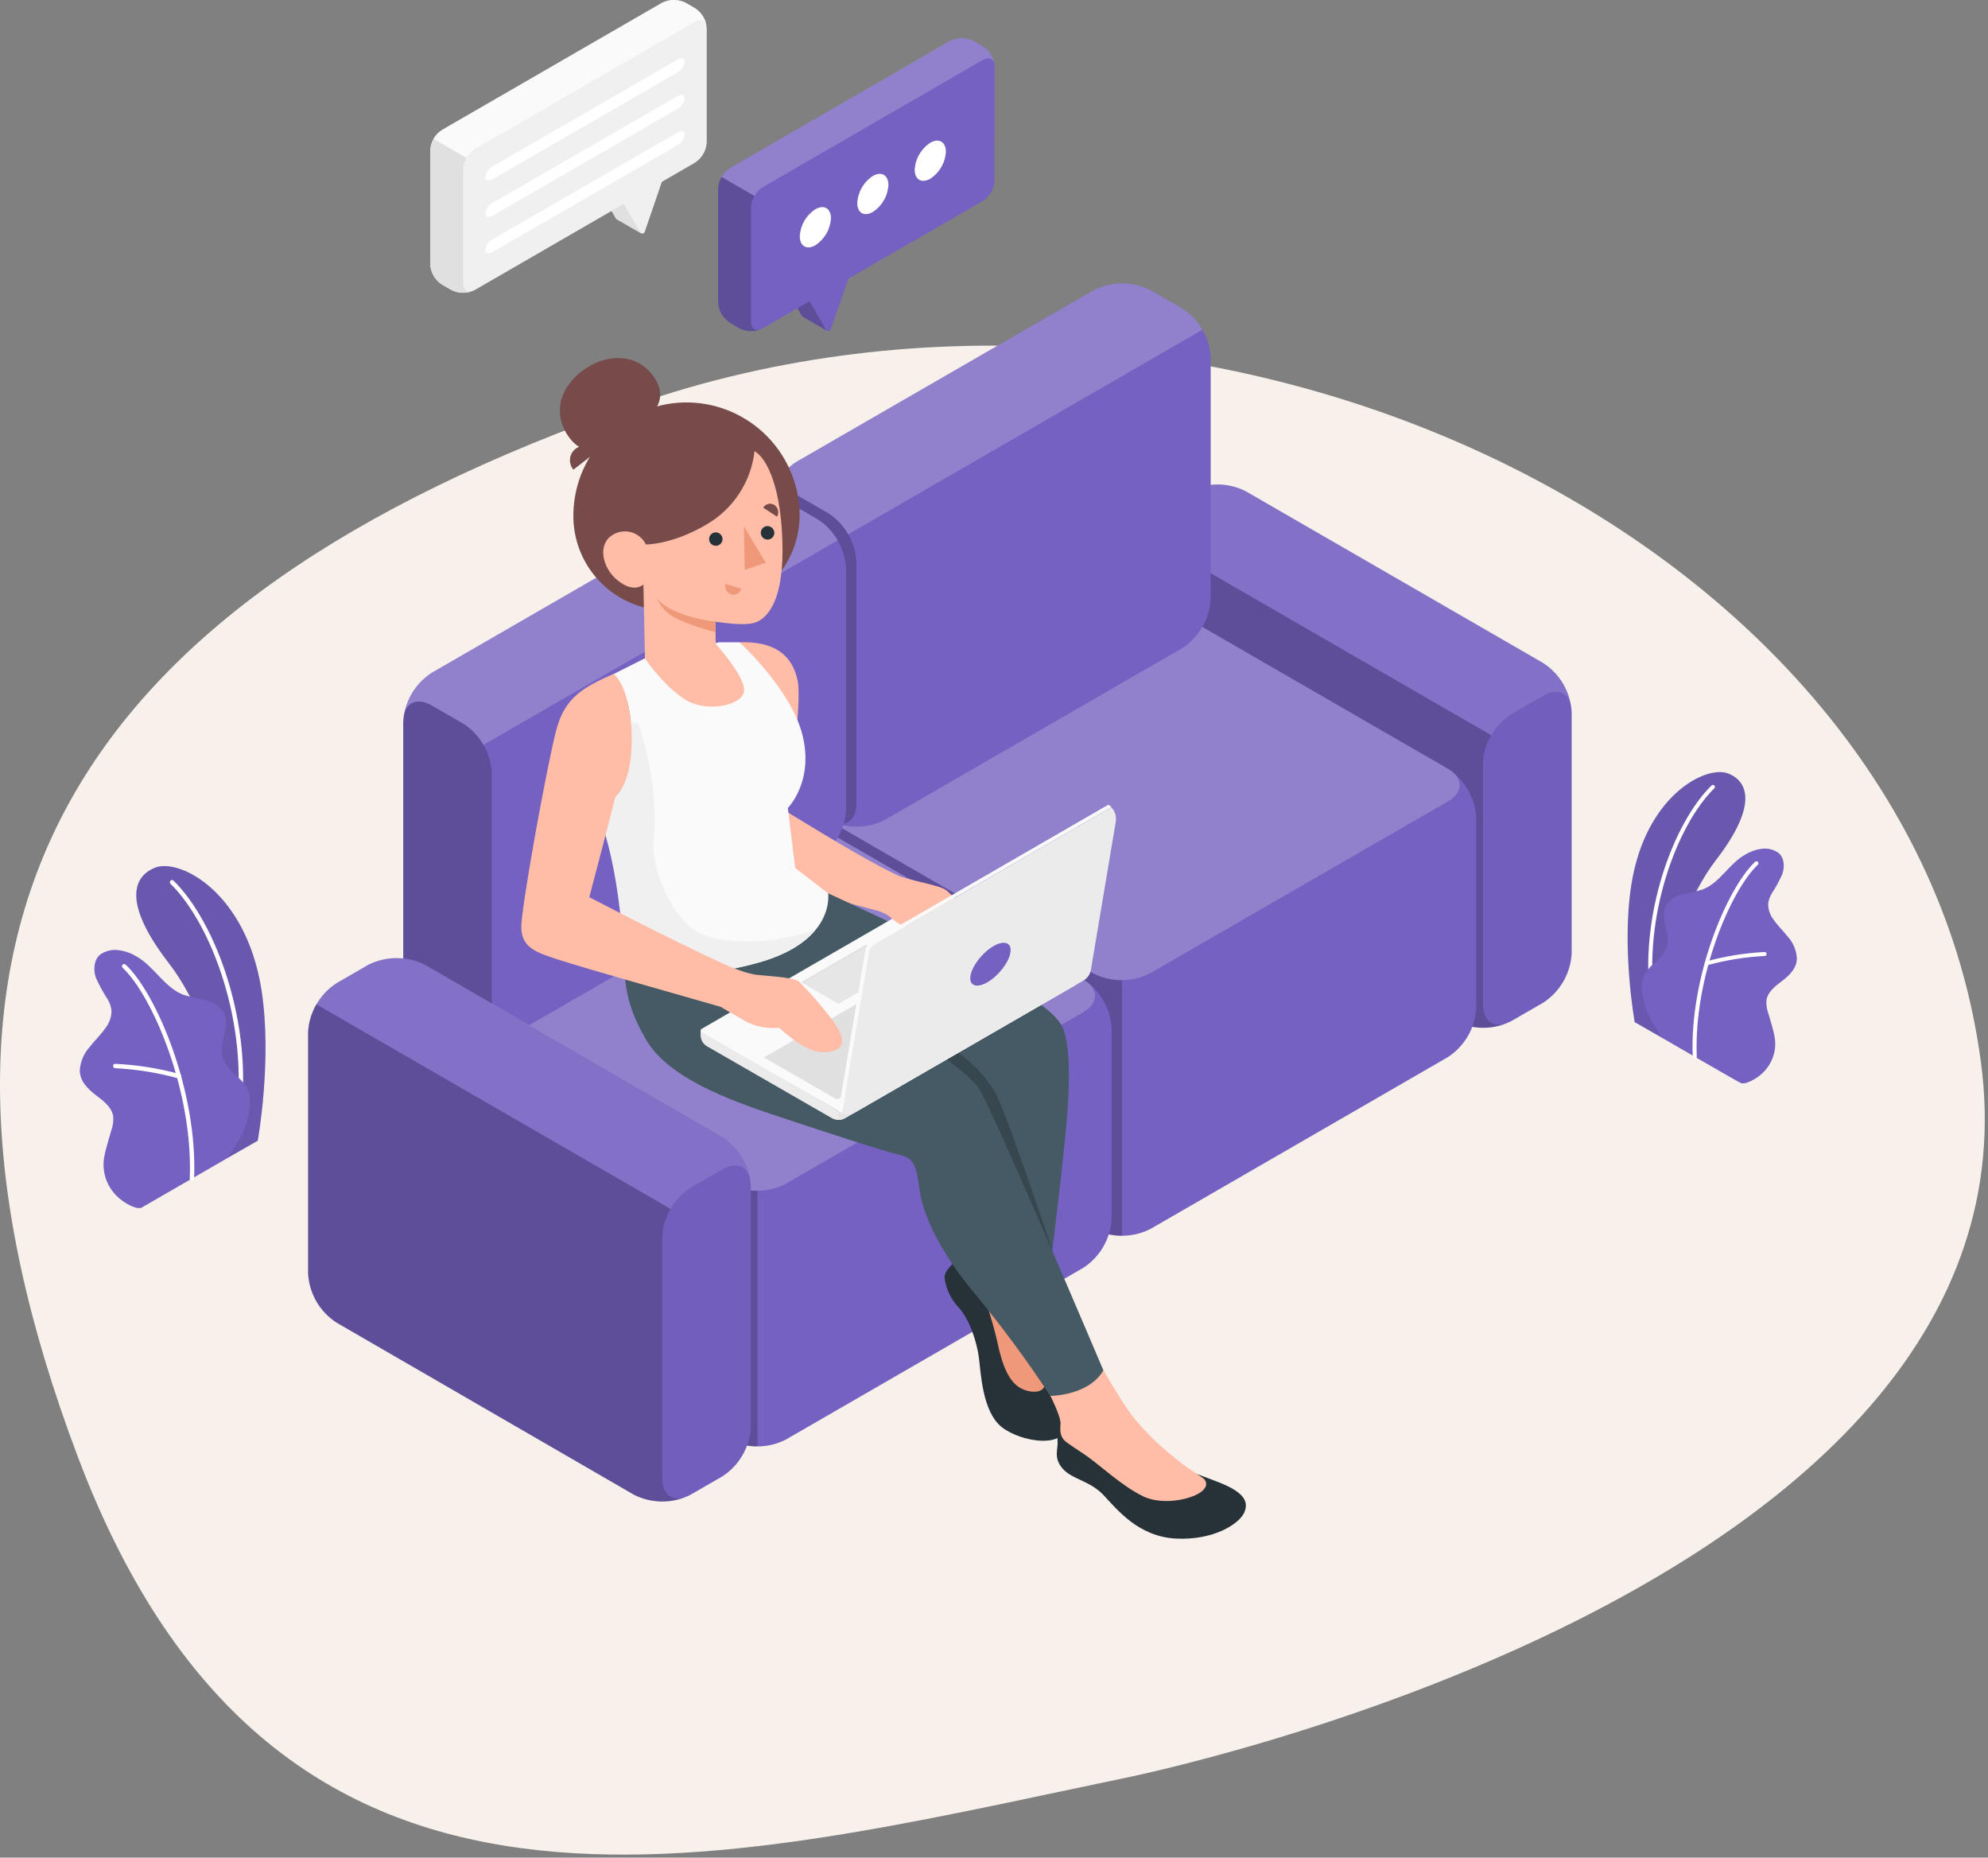 <?xml version="1.0" encoding="UTF-8" standalone="no"?>
<!DOCTYPE svg PUBLIC "-//W3C//DTD SVG 1.1//EN" "http://www.w3.org/Graphics/SVG/1.1/DTD/svg11.dtd">
<svg width="100%" height="100%" viewBox="0 0 456 426" version="1.1" xmlns="http://www.w3.org/2000/svg" xmlns:xlink="http://www.w3.org/1999/xlink" xml:space="preserve" xmlns:serif="http://www.serif.com/" style="fill-rule:evenodd;clip-rule:evenodd;stroke-linejoin:round;stroke-miterlimit:2;">
    <rect x="0" y="0" width="456" height="426" fill="#808080" stroke="none"/>
    <g transform="matrix(1,0,0,1,-68.693,-27.001)">
        <path d="M326.228,434.834C326.228,434.834 539.186,392.582 523.086,270.688C506.987,148.793 345.554,74.111 214.232,119.842C82.91,165.573 40.754,239.869 86.564,361.132C132.373,482.394 231.809,454.477 326.228,434.834Z" style="fill:rgb(247,240,235);fill-rule:nonzero;"/>
        <path d="M120.815,292.595L127.815,288.595C127.815,288.595 131.185,269.985 128.665,253.985C125.115,231.495 109.795,223.735 104.235,225.985C98.675,228.235 97.365,234.885 107.415,247.875C113.375,255.515 121.005,271.725 120.815,292.595Z" style="fill:rgb(117,97,193);fill-rule:nonzero;"/>
        <path d="M120.815,292.595L127.815,288.595C127.815,288.595 131.185,269.985 128.665,253.985C125.115,231.495 109.795,223.735 104.235,225.985C98.675,228.235 97.365,234.885 107.415,247.875C113.375,255.515 121.005,271.725 120.815,292.595Z" style="fill-opacity:0.1;fill-rule:nonzero;"/>
        <path d="M123.365,283.665L123.295,283.665C123.229,283.657 123.165,283.635 123.108,283.602C123.05,283.568 123,283.524 122.96,283.471C122.92,283.418 122.891,283.357 122.874,283.293C122.858,283.228 122.855,283.161 122.865,283.095C125.775,262.035 117.305,238.965 107.795,229.675C107.748,229.629 107.711,229.574 107.685,229.513C107.66,229.452 107.647,229.386 107.647,229.32C107.647,229.254 107.66,229.189 107.685,229.128C107.711,229.067 107.748,229.012 107.795,228.965C107.841,228.918 107.896,228.881 107.957,228.856C108.018,228.83 108.084,228.817 108.15,228.817C108.216,228.817 108.281,228.83 108.342,228.856C108.403,228.881 108.458,228.918 108.505,228.965C118.195,238.425 126.825,261.875 123.875,283.245C123.853,283.364 123.79,283.472 123.697,283.549C123.603,283.626 123.486,283.667 123.365,283.665Z" style="fill:white;fill-rule:nonzero;"/>
        <path d="M101.275,303.885C100.165,304.525 97.875,303.125 96.995,302.535C95.488,301.513 94.272,300.117 93.465,298.485C92.55,296.627 92.239,294.529 92.575,292.485C92.757,291.413 93.011,290.354 93.335,289.315C93.625,288.315 93.925,287.255 94.215,286.225C94.58,285.231 94.736,284.172 94.675,283.115C94.405,281.005 92.525,279.525 90.825,278.255C88.945,276.845 86.985,274.985 86.995,272.445C87.132,270.473 87.92,268.602 89.235,267.125C90.445,265.585 91.885,264.235 92.985,262.605C93.849,261.477 94.301,260.086 94.265,258.665C94.15,257.792 93.857,256.951 93.405,256.195C92.373,254.624 91.47,252.972 90.705,251.255C90.085,249.475 90.175,247.255 91.565,245.995C92.185,245.533 92.89,245.199 93.64,245.012C94.391,244.825 95.17,244.789 95.935,244.905C97.374,245.087 98.759,245.575 99.995,246.335C103.995,248.575 106.325,253.335 110.605,255.075C112.302,255.61 114.032,256.034 115.785,256.345C116.663,256.51 117.498,256.858 118.233,257.366C118.969,257.875 119.589,258.532 120.055,259.295C121.625,262.435 118.715,266.295 119.815,269.635C120.815,272.575 123.655,273.705 125.265,276.365C125.917,277.537 126.179,278.885 126.015,280.215C125.876,282.47 125.323,284.68 124.385,286.735C123.345,288.78 122.152,290.742 120.815,292.605C120.745,292.665 101.445,303.785 101.275,303.885Z" style="fill:rgb(117,97,193);fill-rule:nonzero;"/>
        <path d="M112.705,297.795C112.638,297.794 112.573,297.78 112.512,297.753C112.451,297.726 112.396,297.687 112.35,297.638C112.305,297.59 112.269,297.533 112.246,297.471C112.223,297.408 112.212,297.342 112.215,297.275C113.045,277.345 103.655,255.335 96.825,248.945C96.777,248.9 96.738,248.846 96.711,248.786C96.684,248.725 96.67,248.66 96.668,248.594C96.666,248.529 96.677,248.463 96.701,248.401C96.724,248.34 96.759,248.283 96.805,248.235C96.85,248.187 96.904,248.149 96.965,248.122C97.025,248.095 97.09,248.08 97.156,248.078C97.222,248.076 97.287,248.088 97.349,248.111C97.41,248.135 97.467,248.17 97.515,248.215C104.515,254.735 114.055,277.105 113.215,297.315C113.21,297.446 113.153,297.57 113.058,297.66C112.962,297.749 112.836,297.798 112.705,297.795Z" style="fill:white;fill-rule:nonzero;"/>
        <path d="M109.715,274.295C109.668,274.304 109.621,274.304 109.575,274.295C104.851,272.993 99.999,272.212 95.105,271.965C94.973,271.957 94.849,271.899 94.76,271.802C94.67,271.705 94.622,271.577 94.625,271.445C94.624,271.378 94.638,271.313 94.665,271.252C94.691,271.191 94.73,271.136 94.779,271.091C94.828,271.046 94.886,271.011 94.949,270.989C95.012,270.968 95.078,270.96 95.145,270.965C100.122,271.2 105.058,271.981 109.865,273.295C109.997,273.315 110.117,273.387 110.196,273.495C110.276,273.602 110.31,273.737 110.29,273.87C110.27,274.003 110.198,274.122 110.09,274.202C109.982,274.281 109.847,274.315 109.715,274.295Z" style="fill:white;fill-rule:nonzero;"/>
        <path d="M450.065,265.065L443.655,261.405C443.655,261.405 440.585,244.465 442.885,229.895C446.115,209.425 460.055,202.365 465.125,204.395C470.195,206.425 471.375,212.495 462.225,224.325C456.835,231.295 449.895,246.065 450.065,265.065Z" style="fill:rgb(117,97,193);fill-rule:nonzero;"/>
        <path d="M450.065,265.065L443.655,261.405C443.655,261.405 440.585,244.465 442.885,229.895C446.115,209.425 460.055,202.365 465.125,204.395C470.195,206.425 471.375,212.495 462.225,224.325C456.835,231.295 449.895,246.065 450.065,265.065Z" style="fill-opacity:0.1;fill-rule:nonzero;"/>
        <path d="M447.745,256.935L447.805,256.935C447.864,256.928 447.921,256.909 447.973,256.879C448.025,256.849 448.07,256.809 448.107,256.762C448.143,256.714 448.169,256.66 448.185,256.602C448.2,256.545 448.203,256.484 448.195,256.425C445.575,237.295 453.255,216.295 461.915,207.775C461.957,207.734 461.991,207.684 462.015,207.63C462.039,207.575 462.051,207.517 462.052,207.457C462.053,207.398 462.042,207.339 462.02,207.284C461.999,207.228 461.966,207.178 461.925,207.135C461.883,207.092 461.834,207.058 461.779,207.035C461.725,207.011 461.666,206.999 461.607,206.998C461.547,206.997 461.488,207.007 461.433,207.029C461.378,207.051 461.327,207.084 461.285,207.125C452.465,215.745 444.605,237.125 447.285,256.535C447.299,256.646 447.354,256.749 447.439,256.822C447.524,256.896 447.632,256.936 447.745,256.935Z" style="fill:white;fill-rule:nonzero;"/>
        <path d="M467.855,275.295C468.855,275.885 470.955,274.605 471.755,274.075C473.123,273.14 474.228,271.869 474.965,270.385C475.789,268.699 476.072,266.799 475.775,264.945C475.61,263.967 475.379,263.002 475.085,262.055L474.275,259.295C473.947,258.39 473.807,257.427 473.865,256.465C474.105,254.535 475.815,253.195 477.365,252.035C479.075,250.755 480.865,249.035 480.855,246.745C480.739,244.956 480.036,243.254 478.855,241.905C477.745,240.505 476.435,239.265 475.435,237.795C474.648,236.763 474.239,235.492 474.275,234.195C474.38,233.403 474.645,232.641 475.055,231.955C475.997,230.525 476.819,229.02 477.515,227.455C478.075,225.835 477.995,223.825 476.735,222.665C476.168,222.241 475.522,221.934 474.835,221.762C474.149,221.59 473.434,221.557 472.735,221.665C471.421,221.827 470.158,222.274 469.035,222.975C465.365,224.975 463.275,229.355 459.375,230.925C457.83,231.408 456.257,231.795 454.665,232.085C453.866,232.232 453.107,232.544 452.437,233.002C451.767,233.46 451.201,234.054 450.775,234.745C449.345,237.595 451.995,241.115 450.995,244.145C450.105,246.835 447.495,247.855 445.995,250.275C445.397,251.342 445.158,252.572 445.315,253.785C445.438,255.836 445.94,257.847 446.795,259.715C447.742,261.578 448.828,263.366 450.045,265.065C450.125,265.125 467.695,275.295 467.855,275.295Z" style="fill:rgb(117,97,193);fill-rule:nonzero;"/>
        <path d="M457.445,269.795C457.506,269.794 457.566,269.78 457.622,269.755C457.678,269.73 457.729,269.695 457.771,269.65C457.813,269.605 457.845,269.552 457.866,269.495C457.888,269.437 457.897,269.376 457.895,269.315C457.135,251.175 465.685,231.145 471.895,225.315C471.941,225.274 471.978,225.225 472.004,225.169C472.03,225.114 472.045,225.053 472.048,224.992C472.051,224.931 472.041,224.869 472.02,224.812C471.999,224.754 471.966,224.701 471.924,224.657C471.882,224.612 471.831,224.576 471.775,224.551C471.719,224.526 471.658,224.513 471.597,224.512C471.535,224.511 471.474,224.522 471.417,224.545C471.36,224.568 471.308,224.602 471.265,224.645C464.925,230.585 456.205,250.945 456.965,269.345C456.97,269.468 457.023,269.584 457.113,269.668C457.203,269.752 457.322,269.798 457.445,269.795Z" style="fill:white;fill-rule:nonzero;"/>
        <path d="M460.165,248.355C460.211,248.365 460.259,248.365 460.305,248.355C464.601,247.171 469.014,246.46 473.465,246.235C473.585,246.23 473.698,246.178 473.781,246.09C473.863,246.002 473.907,245.885 473.905,245.765C473.905,245.704 473.892,245.643 473.868,245.587C473.843,245.531 473.807,245.48 473.762,245.439C473.717,245.397 473.663,245.366 473.605,245.346C473.547,245.327 473.486,245.319 473.425,245.325C468.896,245.552 464.405,246.277 460.035,247.485C459.918,247.52 459.82,247.599 459.762,247.706C459.704,247.813 459.691,247.938 459.725,248.055C459.757,248.145 459.816,248.223 459.896,248.277C459.975,248.331 460.069,248.358 460.165,248.355Z" style="fill:white;fill-rule:nonzero;"/>
        <path d="M354.445,139.655L422.695,179.065C424.587,180.297 426.162,181.957 427.292,183.912C428.421,185.867 429.073,188.061 429.195,190.315L429.195,245.665C429.072,247.918 428.421,250.111 427.293,252.065C426.166,254.02 424.594,255.681 422.705,256.915L415.385,261.145C413.37,262.168 411.143,262.701 408.885,262.701C406.626,262.701 404.399,262.168 402.385,261.145L334.125,221.735C332.235,220.502 330.663,218.841 329.535,216.886C328.407,214.931 327.756,212.739 327.635,210.485L327.635,155.135C327.756,152.882 328.407,150.689 329.535,148.735C330.663,146.78 332.235,145.119 334.125,143.885L341.445,139.655C343.459,138.633 345.686,138.1 347.945,138.1C350.203,138.1 352.43,138.633 354.445,139.655Z" style="fill:rgb(117,97,193);fill-rule:nonzero;"/>
        <path d="M422.695,186.565L415.385,190.785C413.493,192.018 411.919,193.678 410.789,195.633C409.66,197.588 409.007,199.781 408.885,202.035L408.885,257.395C408.885,261.535 411.795,263.215 415.385,261.145L422.705,256.915C424.594,255.681 426.166,254.02 427.293,252.065C428.421,250.111 429.072,247.918 429.195,245.665L429.195,190.295C429.195,186.165 426.285,184.485 422.695,186.565Z" style="fill-opacity:0.03;fill-rule:nonzero;"/>
        <path d="M414.354,261.655C412.432,262.421 410.369,262.773 408.301,262.687C406.233,262.6 404.207,262.079 402.354,261.155L334.104,221.725C332.212,220.494 330.637,218.833 329.507,216.878C328.378,214.924 327.726,212.73 327.604,210.475L327.604,155.125C327.679,152.864 328.333,150.66 329.504,148.725L410.754,195.625C409.589,197.563 408.935,199.765 408.854,202.025L408.854,257.405C408.884,261.125 411.254,262.855 414.354,261.655Z" style="fill-opacity:0.2;fill-rule:nonzero;"/>
        <path d="M429.184,190.295C429.184,186.165 426.284,184.465 422.704,186.545L415.384,190.765C413.467,191.969 411.885,193.637 410.784,195.615L329.574,148.725C330.672,146.745 332.255,145.077 334.174,143.875L341.494,139.655C343.508,138.63 345.735,138.095 347.994,138.095C350.254,138.095 352.481,138.63 354.494,139.655L422.744,179.055C424.622,180.295 426.183,181.957 427.302,183.909C428.42,185.861 429.065,188.049 429.184,190.295Z" style="fill:white;fill-opacity:0.1;fill-rule:nonzero;"/>
        <path d="M342.715,169.755L400.805,203.295C402.696,204.528 404.27,206.189 405.4,208.143C406.529,210.098 407.182,212.291 407.305,214.545L407.305,258.175C407.182,260.43 406.529,262.623 405.4,264.578C404.27,266.532 402.696,268.193 400.805,269.425L332.574,308.835C330.56,309.858 328.333,310.391 326.074,310.391C323.816,310.391 321.589,309.858 319.574,308.835L261.474,275.295C259.582,274.064 258.007,272.404 256.877,270.449C255.748,268.494 255.096,266.3 254.974,264.045L254.974,220.405C255.098,218.151 255.751,215.958 256.88,214.004C258.01,212.049 259.584,210.388 261.474,209.155L329.724,169.755C331.737,168.735 333.963,168.203 336.219,168.203C338.476,168.203 340.702,168.735 342.715,169.755Z" style="fill:rgb(117,97,193);fill-rule:nonzero;"/>
        <path d="M400.804,210.796L332.454,250.216C330.44,251.238 328.213,251.771 325.954,251.771C323.696,251.771 321.469,251.238 319.454,250.216L261.354,216.676C257.774,214.606 257.774,211.246 261.354,209.176L329.714,169.756C331.729,168.733 333.956,168.2 336.214,168.2C338.473,168.2 340.7,168.733 342.714,169.756L400.804,203.296C404.394,205.366 404.394,208.726 400.804,210.796Z" style="fill:white;fill-opacity:0.2;fill-rule:nonzero;"/>
        <path d="M326.055,251.765L326.055,310.395C323.794,310.441 321.56,309.896 319.574,308.815L261.474,275.295C259.581,274.065 258.006,272.404 256.876,270.449C255.747,268.494 255.095,266.3 254.974,264.045L254.974,220.415C255.182,216.621 256.869,213.059 259.674,210.495C257.904,212.495 258.474,214.995 261.374,216.665L319.454,250.215C321.482,251.298 323.757,251.832 326.055,251.765Z" style="fill-opacity:0.2;fill-rule:nonzero;"/>
        <path d="M251.314,132.935L319.574,93.535C321.589,92.513 323.816,91.98 326.074,91.98C328.333,91.98 330.56,92.513 332.574,93.535L339.894,97.765C341.787,98.996 343.362,100.657 344.492,102.612C345.621,104.567 346.273,106.761 346.394,109.015L346.394,164.365C346.273,166.62 345.621,168.814 344.492,170.769C343.362,172.724 341.787,174.384 339.894,175.615L271.644,215.025C269.63,216.048 267.403,216.581 265.144,216.581C262.886,216.581 260.659,216.048 258.644,215.025L251.324,210.795C249.435,209.561 247.864,207.9 246.736,205.945C245.608,203.991 244.957,201.798 244.834,199.545L244.834,144.185C244.955,141.933 245.605,139.741 246.731,137.786C247.856,135.832 249.427,134.17 251.314,132.935Z" style="fill:rgb(117,97,193);fill-rule:nonzero;"/>
        <path d="M344.484,102.625L263.234,149.545C262.149,147.551 260.564,145.873 258.634,144.675L251.304,140.445C247.734,138.375 244.834,140.045 244.834,144.195C244.956,141.944 245.604,139.753 246.728,137.799C247.852,135.844 249.42,134.182 251.304,132.945L319.574,93.545C321.589,92.524 323.816,91.992 326.074,91.992C328.333,91.992 330.56,92.524 332.574,93.545L339.904,97.775C341.825,98.968 343.403,100.639 344.484,102.625Z" style="fill:white;fill-opacity:0.2;fill-rule:nonzero;"/>
        <path d="M251.314,140.435L258.634,144.665C260.526,145.897 262.1,147.558 263.23,149.513C264.359,151.468 265.012,153.661 265.134,155.915L265.134,211.295C265.134,215.435 262.224,217.115 258.634,215.045L251.314,210.815C249.425,209.581 247.853,207.92 246.726,205.965C245.598,204.011 244.947,201.818 244.824,199.565L244.824,144.185C244.824,140.045 247.724,138.365 251.314,140.435Z" style="fill-opacity:0.2;fill-rule:nonzero;"/>
        <path d="M259.084,218.065L317.174,251.615C319.067,252.846 320.642,254.507 321.772,256.462C322.901,258.417 323.553,260.611 323.674,262.865L323.674,306.495C323.552,308.749 322.899,310.943 321.77,312.897C320.64,314.852 319.066,316.513 317.174,317.745L248.924,357.145C246.91,358.168 244.683,358.7 242.424,358.7C240.166,358.7 237.939,358.168 235.924,357.145L177.834,323.605C175.943,322.373 174.369,320.712 173.239,318.757C172.11,316.803 171.457,314.609 171.334,312.355L171.334,268.725C171.457,266.471 172.11,264.278 173.239,262.323C174.369,260.368 175.943,258.707 177.834,257.475L246.084,218.065C248.099,217.043 250.326,216.51 252.584,216.51C254.843,216.51 257.07,217.043 259.084,218.065Z" style="fill:rgb(117,97,193);fill-rule:nonzero;"/>
        <path d="M317.175,259.115L248.825,298.535C246.81,299.558 244.583,300.09 242.325,300.09C240.066,300.09 237.839,299.558 235.825,298.535L177.725,264.985C174.145,262.915 174.145,259.565 177.725,257.485L246.085,218.065C248.099,217.043 250.326,216.51 252.585,216.51C254.843,216.51 257.07,217.043 259.085,218.065L317.175,251.615C320.765,253.685 320.765,257.035 317.175,259.115Z" style="fill:white;fill-opacity:0.2;fill-rule:nonzero;"/>
        <path d="M242.424,300.085L242.424,358.705C240.165,358.754 237.931,358.213 235.944,357.135L177.844,323.605C175.95,322.376 174.374,320.716 173.244,318.76C172.114,316.805 171.463,314.61 171.344,312.355L171.344,268.735C171.55,264.937 173.238,261.372 176.044,258.805C174.274,260.805 174.844,263.305 177.744,264.985L235.824,298.535C237.854,299.613 240.128,300.147 242.424,300.085Z" style="fill-opacity:0.2;fill-rule:nonzero;"/>
        <path d="M167.685,181.295L235.935,141.885C237.949,140.863 240.176,140.33 242.435,140.33C244.693,140.33 246.92,140.863 248.935,141.885L256.255,146.115C258.146,147.348 259.72,149.009 260.85,150.963C261.979,152.918 262.632,155.111 262.755,157.365L262.755,212.725C262.632,214.98 261.979,217.173 260.85,219.128C259.72,221.082 258.146,222.743 256.255,223.975L187.995,263.295C185.98,264.318 183.753,264.851 181.495,264.851C179.236,264.851 177.009,264.318 174.995,263.295L167.675,259.075C165.787,257.84 164.216,256.178 163.088,254.224C161.961,252.27 161.309,250.078 161.185,247.825L161.185,192.505C161.313,190.258 161.968,188.072 163.097,186.125C164.226,184.178 165.798,182.523 167.685,181.295Z" style="fill:rgb(117,97,193);fill-rule:nonzero;"/>
        <path d="M167.685,188.755L175.005,192.975C176.895,194.208 178.469,195.869 179.599,197.824C180.728,199.778 181.381,201.971 181.505,204.225L181.505,259.585C181.505,263.725 178.595,265.405 175.005,263.335L167.685,259.115C165.797,257.88 164.226,256.218 163.098,254.264C161.971,252.31 161.319,250.118 161.195,247.865L161.195,192.505C161.195,188.365 164.095,186.685 167.685,188.755Z" style="fill-opacity:0.2;fill-rule:nonzero;"/>
        <path d="M260.835,150.925L179.575,197.825C178.471,195.849 176.889,194.182 174.975,192.975L167.655,188.745C164.075,186.675 161.155,188.375 161.155,192.495C161.283,190.243 161.938,188.051 163.067,186.097C164.196,184.144 165.767,182.482 167.655,181.245L235.905,141.845C237.919,140.824 240.146,140.292 242.405,140.292C244.663,140.292 246.89,140.824 248.905,141.845L256.225,146.075C258.146,147.277 259.732,148.945 260.835,150.925Z" style="fill:white;fill-opacity:0.2;fill-rule:nonzero;"/>
        <path d="M166.175,248.295L234.425,287.705C236.315,288.938 237.887,290.599 239.015,292.554C240.143,294.509 240.793,296.702 240.914,298.955L240.914,354.295C240.795,356.549 240.145,358.743 239.017,360.698C237.889,362.653 236.316,364.314 234.425,365.545L227.104,369.775C225.09,370.798 222.863,371.331 220.604,371.331C218.346,371.331 216.119,370.798 214.104,369.775L145.865,330.295C143.974,329.062 142.4,327.401 141.27,325.447C140.141,323.492 139.488,321.299 139.365,319.045L139.365,263.725C139.487,261.471 140.14,259.278 141.269,257.323C142.399,255.368 143.973,253.707 145.865,252.475L153.185,248.245C155.201,247.232 157.429,246.709 159.685,246.717C161.942,246.726 164.166,247.267 166.175,248.295Z" style="fill:rgb(117,97,193);fill-rule:nonzero;"/>
        <path d="M234.424,295.155L227.104,299.375C225.213,300.608 223.639,302.268 222.509,304.223C221.38,306.178 220.727,308.371 220.604,310.625L220.604,365.985C220.604,370.125 223.514,371.805 227.104,369.735L234.424,365.505C236.311,364.278 237.881,362.623 239.008,360.675C240.136,358.728 240.789,356.542 240.914,354.295L240.914,298.905C240.914,294.765 238.014,293.085 234.424,295.155Z" style="fill-opacity:0.03;fill-rule:nonzero;"/>
        <path d="M226.084,370.295C224.163,371.064 222.099,371.418 220.031,371.331C217.962,371.245 215.936,370.722 214.084,369.795L145.854,330.295C143.963,329.063 142.389,327.402 141.259,325.447C140.13,323.493 139.477,321.299 139.354,319.045L139.354,263.725C139.431,261.465 140.085,259.261 141.254,257.325L222.504,304.225C221.343,306.165 220.689,308.366 220.604,310.625L220.604,365.995C220.574,369.725 222.984,371.445 226.084,370.295Z" style="fill-opacity:0.2;fill-rule:nonzero;"/>
        <path d="M240.904,298.896C240.904,294.776 238.004,293.076 234.434,295.146L227.104,299.375C225.187,300.579 223.605,302.247 222.504,304.225L141.254,257.296C142.358,255.32 143.94,253.652 145.854,252.445L153.184,248.216C155.199,247.195 157.426,246.663 159.684,246.663C161.943,246.663 164.17,247.195 166.184,248.216L234.434,287.616C236.321,288.858 237.889,290.525 239.013,292.485C240.137,294.444 240.785,296.64 240.904,298.896Z" style="fill:white;fill-opacity:0.1;fill-rule:nonzero;"/>
        <path d="M238.304,174.295C246.094,174.035 250.304,176.985 251.624,182.935C252.944,188.885 248.804,212.935 248.804,212.935C261.014,220.415 269.344,225.325 275.124,227.995C279.674,230.085 293.124,241.225 293.274,243.935C293.424,246.645 288.014,242.045 284.644,239.805C281.274,237.565 277.234,237.805 270.524,236.005C263.814,234.205 239.944,228.115 236.604,224.925C233.264,221.735 238.304,174.295 238.304,174.295Z" style="fill:rgb(255,189,167);fill-rule:nonzero;"/>
        <path d="M287.194,316.825C286.284,317.825 285.254,318.885 285.364,320.075C285.699,322.619 286.83,324.992 288.594,326.855C291.104,329.565 292.744,334.735 293.214,338.245C293.684,341.755 293.994,350.705 298.444,354.245C302.894,357.785 313.684,359.535 313.684,353.005C313.684,346.475 300.804,321.385 300.804,321.385L287.194,316.825Z" style="fill:rgb(38,50,56);fill-rule:nonzero;"/>
        <path d="M293.174,321.025C294.978,325.574 296.432,330.255 297.524,335.025C298.624,340.265 300.174,343.945 302.844,345.365C305.514,346.785 309.504,346.515 308.004,342.955C306.504,339.395 300.804,321.345 300.804,321.345L293.174,321.025Z" style="fill:rgb(240,153,122);fill-rule:nonzero;"/>
        <path d="M258.674,231.875C258.674,231.875 279.894,241.585 290.214,247.125C300.534,252.665 310.344,258.125 312.394,262.555C314.554,267.275 314.004,278.555 312.874,289.325C311.744,300.095 309.374,319.565 309.374,319.565L279.164,274.295L248.804,254.245L258.674,231.875Z" style="fill:rgb(69,90,100);fill-rule:nonzero;"/>
        <path d="M257.714,252.535L258.714,250.285C258.714,250.285 276.254,260.415 282.344,264.185C288.434,267.955 294.934,272.575 297.924,279.505C300.914,286.435 310.154,313.895 310.154,313.895L288.854,275.745L257.714,252.535Z" style="fill:rgb(55,71,79);fill-rule:nonzero;"/>
        <path d="M311.955,353.475C311.085,354.045 311.205,356.215 311.285,357.795C311.365,359.375 310.285,361.455 312.535,363.895C314.785,366.335 318.705,366.555 321.845,369.895C324.985,373.235 329.845,379.395 338.425,379.835C347.005,380.275 352.975,376.515 354.135,373.775C355.295,371.035 353.525,368.915 347.705,366.715C341.525,364.375 339.765,363.715 339.765,363.715L311.955,353.475Z" style="fill:rgb(38,50,56);fill-rule:nonzero;"/>
        <path d="M318.204,334.885C318.204,334.885 324.014,345.395 327.284,350.125C330.554,354.855 335.184,359.125 340.204,362.935C341.294,363.775 343.694,365.245 344.584,365.935C344.789,366.062 344.962,366.232 345.093,366.433C345.224,366.635 345.308,366.862 345.341,367.1C345.373,367.338 345.353,367.58 345.281,367.809C345.209,368.038 345.087,368.249 344.924,368.425C343.484,370.515 335.924,372.505 330.994,370.185C326.064,367.865 320.594,362.635 317.514,360.585C315.964,359.585 314.514,358.585 313.444,357.835C312.941,357.494 312.534,357.028 312.265,356.483C311.995,355.938 311.871,355.333 311.904,354.725C311.904,354.375 311.904,353.965 311.954,353.485C312.034,350.895 306.684,341.485 306.684,341.485L318.204,334.885Z" style="fill:rgb(255,189,167);fill-rule:nonzero;"/>
        <path d="M211.724,243.855C211.814,252.485 212.244,257.295 216.724,265.165C221.204,273.035 232.284,278.015 245.314,282.395C256.094,286.015 271.954,291.185 275.094,291.865C278.234,292.545 278.894,294.225 279.614,299.795C280.334,305.365 284.094,313.955 292.514,323.935C298.624,331.351 304.332,339.089 309.614,347.115C309.614,347.115 318.414,347.115 321.784,341.255C321.784,341.255 297.294,283.485 293.374,276.815C289.454,270.145 257.674,252.535 257.674,252.535C257.674,252.535 258.214,240.585 258.674,231.875L211.724,243.855Z" style="fill:rgb(69,90,100);fill-rule:nonzero;"/>
        <path d="M262.214,243.965C260.923,246.926 259.419,249.79 257.714,252.535L259.714,253.625C261.213,250.615 262.065,247.324 262.214,243.965Z" style="fill:rgb(55,71,79);fill-rule:nonzero;"/>
        <path d="M217.074,177.735L209.434,181.575C209.434,181.575 214.704,186.875 213.254,199.895C212.254,209.115 210.174,209.895 205.494,212.505C211.724,226.665 211.804,247.505 211.804,247.505C211.804,247.505 222.804,253.415 242.804,247.725C260.394,242.725 258.644,231.875 258.644,231.875L251.084,226.045L249.404,212.295C249.404,212.295 255.404,206.295 252.784,195.655C250.164,185.015 238.304,174.295 238.304,174.295L233.664,174.295L217.074,177.735Z" style="fill:rgb(250,250,250);fill-rule:nonzero;"/>
        <path d="M255.835,240.195C246.905,243.535 233.335,244.065 227.835,240.195C222.335,236.325 217.765,225.655 218.655,218.745C219.545,211.835 217.785,200.025 215.075,193.025L213.305,192.525C213.527,194.975 213.497,197.441 213.215,199.885C212.215,209.105 210.135,209.885 205.455,212.495C211.305,226.305 211.765,247.495 211.765,247.495C211.765,247.495 222.765,253.405 242.765,247.715C248.445,246.105 253.035,243.605 255.765,240.185L255.835,240.195Z" style="fill:rgb(240,240,240);fill-rule:nonzero;"/>
        <path d="M231.044,166.765L222.454,166.995C216.713,167.151 211.144,165.02 206.973,161.07C202.803,157.121 200.371,151.677 200.214,145.935C200.042,139.059 202.602,132.395 207.332,127.402C212.063,122.409 218.579,119.494 225.454,119.295C232.332,119.12 238.999,121.678 243.994,126.409C248.989,131.14 251.906,137.658 252.104,144.535C252.258,150.275 250.125,155.841 246.176,160.01C242.227,164.178 236.784,166.608 231.044,166.765Z" style="fill:rgb(120,75,75);fill-rule:nonzero;"/>
        <path d="M218.574,113.295C222.404,118.665 218.574,122.485 213.184,126.295C207.794,130.105 202.954,132.515 199.124,127.145C195.294,121.775 197.194,115.645 202.564,111.815C207.934,107.985 214.764,107.965 218.574,113.295Z" style="fill:rgb(120,75,75);fill-rule:nonzero;"/>
        <path d="M205.624,130.515L200.224,134.705C199.932,134.365 199.712,133.969 199.578,133.541C199.443,133.114 199.397,132.663 199.442,132.217C199.487,131.771 199.622,131.339 199.839,130.947C200.056,130.554 200.35,130.21 200.704,129.935C201.441,129.379 202.364,129.128 203.281,129.237C204.198,129.345 205.037,129.803 205.624,130.515Z" style="fill:rgb(120,75,75);fill-rule:nonzero;"/>
        <path d="M241.765,130.465C244.545,132.015 248.125,138.815 248.185,153.275C248.185,165.525 244.345,168.665 242.375,169.585C240.405,170.505 236.545,170.085 232.795,169.585L232.855,174.665C232.855,174.665 239.595,182.035 239.365,185.415C239.135,188.795 230.745,190.545 225.815,187.415C220.885,184.285 216.635,178.025 216.635,178.025L216.275,161.025C216.275,161.025 214.135,163.215 210.275,160.025C207.125,157.415 205.965,152.905 208.275,150.395C208.881,149.8 209.621,149.358 210.432,149.104C211.243,148.851 212.103,148.794 212.94,148.937C213.778,149.081 214.569,149.421 215.25,149.93C215.93,150.439 216.48,151.102 216.855,151.865C216.855,151.865 222.855,151.925 230.635,147.345C233.687,145.606 236.286,143.171 238.221,140.237C240.155,137.304 241.369,133.956 241.765,130.465Z" style="fill:rgb(255,189,167);fill-rule:nonzero;"/>
        <path d="M234.424,150.565C234.435,150.867 234.357,151.165 234.2,151.423C234.043,151.68 233.814,151.886 233.54,152.014C233.267,152.143 232.962,152.188 232.664,152.144C232.365,152.101 232.086,151.971 231.861,151.77C231.635,151.569 231.474,151.307 231.397,151.015C231.32,150.723 231.33,150.415 231.426,150.129C231.522,149.843 231.7,149.592 231.938,149.406C232.176,149.221 232.464,149.109 232.764,149.085C232.971,149.073 233.177,149.102 233.372,149.17C233.568,149.237 233.747,149.343 233.902,149.481C234.056,149.618 234.181,149.785 234.271,149.971C234.361,150.157 234.413,150.359 234.424,150.565Z" style="fill:rgb(38,50,56);fill-rule:nonzero;"/>
        <path d="M235.114,160.935L238.724,161.985C238.667,162.226 238.561,162.453 238.413,162.652C238.265,162.851 238.079,163.018 237.865,163.143C237.651,163.268 237.414,163.348 237.168,163.38C236.922,163.411 236.673,163.393 236.435,163.325C235.953,163.168 235.548,162.834 235.303,162.39C235.058,161.947 234.991,161.427 235.114,160.935Z" style="fill:rgb(240,153,122);fill-rule:nonzero;"/>
        <path d="M246.925,145.495L243.745,143.415C243.87,143.202 244.038,143.016 244.238,142.87C244.438,142.723 244.665,142.619 244.906,142.563C245.147,142.507 245.397,142.5 245.641,142.543C245.885,142.587 246.117,142.679 246.325,142.815C246.748,143.101 247.046,143.538 247.157,144.036C247.269,144.534 247.186,145.056 246.925,145.495Z" style="fill:rgb(120,75,75);fill-rule:nonzero;"/>
        <path d="M246.304,149.125C246.317,149.43 246.24,149.731 246.083,149.992C245.926,150.253 245.695,150.461 245.42,150.592C245.144,150.722 244.837,150.769 244.535,150.725C244.234,150.682 243.952,150.551 243.724,150.348C243.497,150.145 243.334,149.88 243.257,149.586C243.179,149.291 243.19,148.98 243.288,148.692C243.387,148.403 243.568,148.15 243.809,147.964C244.05,147.778 244.341,147.667 244.644,147.645C245.06,147.623 245.468,147.767 245.779,148.044C246.09,148.321 246.279,148.71 246.304,149.125Z" style="fill:rgb(38,50,56);fill-rule:nonzero;"/>
        <path d="M239.324,147.675L239.514,157.705L244.344,156.065L239.324,147.675Z" style="fill:rgb(240,153,122);fill-rule:nonzero;"/>
        <path d="M232.794,169.565C228.794,169.155 220.674,167.045 219.324,163.885C219.874,165.49 220.904,166.886 222.274,167.885C224.754,169.885 232.854,172.005 232.854,172.005L232.794,169.565Z" style="fill:rgb(240,153,122);fill-rule:nonzero;"/>
        <path d="M229.385,263.295L229.385,264.355C229.384,264.882 229.523,265.4 229.786,265.856C230.049,266.313 230.428,266.692 230.885,266.955L259.505,283.425C259.961,283.688 260.478,283.827 261.005,283.827C261.531,283.827 262.048,283.688 262.505,283.425L315.005,253.115C315.461,252.852 315.84,252.473 316.103,252.016C316.366,251.56 316.505,251.042 316.505,250.515L316.505,249.785L261.005,281.785L229.385,263.295Z" style="fill:rgb(235,235,235);fill-rule:nonzero;"/>
        <path d="M316.514,249.775L285.384,231.775C285.112,231.618 284.804,231.535 284.489,231.535C284.175,231.535 283.867,231.618 283.594,231.775L229.594,262.965C229.534,263 229.484,263.051 229.45,263.111C229.415,263.172 229.397,263.24 229.397,263.31C229.397,263.38 229.415,263.448 229.45,263.509C229.484,263.569 229.534,263.62 229.594,263.655L261.024,281.805L316.514,249.775Z" style="fill:rgb(250,250,250);fill-rule:nonzero;"/>
        <path d="M270.574,236.035C273.134,237.035 273.034,237.775 275.124,238.955C278.994,241.155 281.504,240.725 281.504,240.725C282.655,241.807 283.878,242.809 285.164,243.725C287.894,245.605 290.644,247.045 294.014,245.985C297.704,244.815 295.104,241.165 294.014,239.365C292.924,237.565 287.014,232.295 285.814,231.215C284.614,230.135 279.604,229.395 275.174,228.015L270.574,236.035Z" style="fill:rgb(255,189,167);fill-rule:nonzero;"/>
        <path d="M260.724,279.175L243.934,269.495L293.034,241.145L309.914,250.775L260.724,279.175Z" style="fill:rgb(224,224,224);fill-rule:nonzero;"/>
        <path d="M252.474,252.235L252.785,252.415L261.014,257.165L275.645,248.715L275.954,248.545L267.414,243.615L252.474,252.235Z" style="fill:rgb(224,224,224);fill-rule:nonzero;"/>
        <path d="M252.784,252.415L261.014,257.165L275.644,248.715L267.414,243.965L252.784,252.415Z" style="fill:rgb(230,230,230);fill-rule:nonzero;"/>
        <path d="M261.014,281.815L261.014,283.815C261.541,283.815 262.058,283.678 262.514,283.415L315.014,253.105C315.471,252.841 315.85,252.462 316.113,252.006C316.376,251.55 316.515,251.032 316.514,250.505L316.514,249.775L261.014,281.815Z" style="fill:rgb(235,235,235);fill-rule:nonzero;"/>
        <path d="M261.014,281.815L261.014,283.815C261.541,283.815 262.058,283.678 262.514,283.415L315.014,253.105C315.471,252.841 315.85,252.462 316.113,252.006C316.376,251.55 316.515,251.032 316.514,250.505L316.514,249.775L261.014,281.815Z" style="fill:rgb(224,224,224);fill-opacity:0.5;fill-rule:nonzero;"/>
        <path d="M261.854,282.295C262.352,282.487 262.885,282.565 263.417,282.523C263.948,282.482 264.463,282.322 264.924,282.055L317.194,251.875C317.648,251.613 318.039,251.254 318.338,250.823C318.637,250.393 318.837,249.902 318.924,249.385L324.654,215.265C324.669,215.069 324.669,214.871 324.654,214.675C324.654,213.726 324.276,212.816 323.604,212.145L269.285,243.515C268.95,243.71 268.662,243.975 268.44,244.293C268.219,244.611 268.07,244.973 268.004,245.355L261.854,282.295Z" style="fill:rgb(235,235,235);fill-rule:nonzero;"/>
        <path d="M261.014,281.825L261.374,282.025C261.529,282.115 261.69,282.195 261.854,282.265L268.044,245.295C268.11,244.914 268.259,244.551 268.48,244.233C268.701,243.915 268.99,243.65 269.324,243.455L323.644,212.085C323.426,211.875 323.185,211.69 322.924,211.535L268.484,242.995C268.15,243.19 267.862,243.456 267.641,243.774C267.42,244.092 267.271,244.454 267.204,244.835L261.014,281.825Z" style="fill:rgb(250,250,250);fill-rule:nonzero;"/>
        <path d="M291.304,250.755C291.684,248.475 294.044,245.435 296.564,243.975C299.084,242.515 300.834,243.185 300.454,245.475C300.074,247.765 297.704,250.795 295.184,252.255C292.664,253.715 290.914,253.045 291.304,250.755Z" style="fill:rgb(117,97,193);fill-rule:nonzero;"/>
        <path d="M233.974,257.885C227.304,255.945 203.424,249.265 196.174,246.885C191.174,245.245 188.404,244.095 188.264,239.725C188.144,235.665 194.154,202.405 196.344,194.215C198.254,187.025 202.514,184.565 209.434,181.545C214.214,185.325 215.574,204.595 209.864,209.655C207.734,218.095 203.864,232.755 203.864,232.755C203.864,232.755 217.444,239.815 227.144,244.485C231.984,246.815 238.544,250.155 242.404,250.575C245.464,250.905 250.894,251.115 252.064,252.185C254.886,255.055 257.515,258.108 259.934,261.325C261.024,263.115 263.634,266.775 259.934,267.945C256.564,269.005 253.824,267.565 251.084,265.685C249.799,264.767 248.577,263.765 247.424,262.685C244.689,262.986 241.928,262.437 239.514,261.115C237.464,259.945 233.974,257.885 233.974,257.885Z" style="fill:rgb(255,189,167);fill-rule:nonzero;"/>
        <path d="M215.764,80.536L212.134,73.716L215.054,65.296L215.054,60.126L206.114,65.296L206.114,70.456L209.954,77.116C210.018,77.215 210.108,77.295 210.214,77.346L215.764,80.536Z" style="fill:rgb(224,224,224);fill-rule:nonzero;"/>
        <path d="M211.724,73.695L215.574,80.295C215.63,80.384 215.709,80.456 215.803,80.502C215.896,80.548 216.001,80.567 216.105,80.557C216.21,80.546 216.309,80.507 216.392,80.443C216.474,80.379 216.538,80.293 216.574,80.195L220.574,68.505L211.724,73.695Z" style="fill:rgb(240,240,240);fill-rule:nonzero;"/>
        <path d="M230.804,33.535C230.753,32.606 230.484,31.701 230.018,30.895C229.553,30.089 228.904,29.404 228.124,28.895L225.944,27.635C225.112,27.22 224.194,27.003 223.264,27.003C222.334,27.003 221.417,27.22 220.584,27.635L170.054,56.835C169.274,57.343 168.624,58.028 168.158,58.834C167.692,59.64 167.424,60.545 167.374,61.475L167.374,87.605C167.424,88.535 167.692,89.44 168.158,90.246C168.624,91.053 169.274,91.738 170.054,92.245L172.234,93.505C173.064,93.929 173.982,94.15 174.914,94.15C175.846,94.15 176.765,93.929 177.594,93.505L188.354,87.295L197.274,82.135L228.124,64.295C228.903,63.786 229.552,63.1 230.017,62.295C230.483,61.489 230.752,60.585 230.804,59.655L230.804,33.535Z" style="fill:rgb(240,240,240);fill-rule:nonzero;"/>
        <path d="M167.374,87.605C167.424,88.535 167.692,89.44 168.158,90.247C168.624,91.053 169.274,91.738 170.054,92.245L172.234,93.505C172.989,93.885 173.816,94.101 174.661,94.139C175.505,94.177 176.348,94.036 177.134,93.725C175.874,94.195 174.914,93.486 174.914,91.956L174.914,65.825C174.948,64.894 175.216,63.986 175.694,63.185L168.154,58.835C167.675,59.635 167.406,60.544 167.374,61.475L167.374,87.605Z" style="fill:rgb(224,224,224);fill-rule:nonzero;"/>
        <path d="M230.714,32.775C230.404,31.635 229.364,31.275 228.124,31.985L177.574,61.185C176.779,61.673 176.127,62.364 175.684,63.185L168.144,58.835C168.593,58.018 169.244,57.329 170.034,56.835L220.574,27.635C221.408,27.218 222.327,27.001 223.259,27.001C224.191,27.001 225.111,27.218 225.944,27.635L228.124,28.905C228.797,29.34 229.374,29.907 229.819,30.573C230.265,31.238 230.569,31.988 230.714,32.775Z" style="fill:rgb(250,250,250);fill-rule:nonzero;"/>
        <path d="M181.634,65.195L224.104,40.675C224.994,40.155 225.724,40.395 225.724,41.205C225.657,41.703 225.476,42.179 225.195,42.595C224.914,43.011 224.541,43.357 224.104,43.605L181.634,68.125C180.734,68.645 180.004,68.405 180.004,67.595C180.071,67.096 180.254,66.62 180.536,66.203C180.819,65.787 181.195,65.442 181.634,65.195Z" style="fill:white;fill-rule:nonzero;"/>
        <path d="M181.634,73.555L224.104,49.035C224.994,48.515 225.724,48.755 225.724,49.565C225.656,50.063 225.474,50.538 225.193,50.954C224.912,51.37 224.54,51.716 224.104,51.965L181.634,76.485C180.734,77.005 180.004,76.765 180.004,75.955C180.07,75.456 180.252,74.979 180.535,74.562C180.818,74.145 181.194,73.801 181.634,73.555Z" style="fill:white;fill-rule:nonzero;"/>
        <path d="M181.634,81.915L224.104,57.395C224.994,56.875 225.724,57.105 225.724,57.915C225.653,58.409 225.47,58.88 225.189,59.292C224.909,59.705 224.537,60.048 224.104,60.295L181.634,84.815C180.734,85.335 180.004,85.095 180.004,84.285C180.074,83.791 180.258,83.32 180.541,82.909C180.824,82.498 181.198,82.157 181.634,81.915Z" style="fill:white;fill-rule:nonzero;"/>
        <path d="M258.424,102.876L254.794,96.046L257.714,87.616L257.714,82.456L248.784,87.616L248.784,92.776L252.624,99.436C252.685,99.537 252.776,99.617 252.884,99.666L258.424,102.876Z" style="fill:rgb(117,97,193);fill-rule:nonzero;"/>
        <path d="M258.424,102.876L254.794,96.046L257.714,87.616L257.714,82.456L248.784,87.616L248.784,92.776L252.624,99.436C252.685,99.537 252.776,99.617 252.884,99.666L258.424,102.876Z" style="fill-opacity:0.2;fill-rule:nonzero;"/>
        <path d="M296.844,42.295C296.795,41.366 296.526,40.461 296.06,39.654C295.595,38.848 294.945,38.163 294.164,37.656L291.984,36.396C291.155,35.972 290.236,35.751 289.304,35.751C288.373,35.751 287.454,35.972 286.624,36.396L236.094,65.566C235.317,66.079 234.671,66.767 234.205,67.574C233.74,68.381 233.469,69.286 233.414,70.216L233.414,96.346C233.464,97.275 233.733,98.18 234.198,98.987C234.664,99.793 235.314,100.478 236.094,100.986L238.274,102.296C239.107,102.711 240.024,102.927 240.954,102.927C241.885,102.927 242.802,102.711 243.634,102.296L254.394,96.076L258.224,102.716C258.281,102.801 258.36,102.87 258.453,102.915C258.545,102.96 258.649,102.979 258.751,102.969C258.854,102.96 258.952,102.923 259.035,102.863C259.119,102.802 259.184,102.72 259.224,102.626L263.274,90.926L294.124,73.096C294.905,72.588 295.555,71.903 296.02,71.097C296.486,70.29 296.755,69.385 296.804,68.456L296.844,42.295Z" style="fill:rgb(117,97,193);fill-rule:nonzero;"/>
        <path d="M233.414,96.345C233.464,97.275 233.733,98.18 234.198,98.987C234.664,99.793 235.314,100.478 236.094,100.985L238.274,102.295C239.029,102.675 239.856,102.891 240.701,102.929C241.545,102.967 242.388,102.826 243.174,102.515C241.914,102.985 240.954,102.275 240.954,100.745L240.954,74.565C240.986,73.634 241.255,72.725 241.734,71.925L234.194,67.565C233.715,68.369 233.446,69.28 233.414,70.215L233.414,96.345Z" style="fill-opacity:0.2;fill-rule:nonzero;"/>
        <path d="M296.754,41.516C296.444,40.376 295.404,40.016 294.164,40.725L243.634,69.926C242.839,70.414 242.187,71.104 241.744,71.926L234.204,67.576C234.653,66.758 235.304,66.07 236.094,65.576L286.574,36.376C287.408,35.958 288.327,35.741 289.259,35.741C290.191,35.741 291.111,35.958 291.944,36.376L294.124,37.636C294.805,38.068 295.39,38.635 295.842,39.303C296.294,39.97 296.605,40.723 296.754,41.516Z" style="fill:white;fill-opacity:0.2;fill-rule:nonzero;"/>
        <path d="M255.714,74.986C254.675,75.664 253.81,76.579 253.189,77.654C252.569,78.73 252.211,79.936 252.144,81.176C252.144,83.456 253.744,84.386 255.714,83.246C256.756,82.567 257.624,81.651 258.246,80.574C258.868,79.497 259.227,78.288 259.294,77.046C259.294,74.766 257.694,73.846 255.714,74.986Z" style="fill:white;fill-rule:nonzero;"/>
        <path d="M268.894,67.355C267.855,68.036 266.99,68.952 266.369,70.029C265.749,71.106 265.391,72.314 265.324,73.555C265.324,75.835 266.924,76.755 268.894,75.615C269.936,74.938 270.804,74.025 271.426,72.949C272.048,71.873 272.407,70.666 272.474,69.425C272.474,67.145 270.874,66.215 268.894,67.355Z" style="fill:white;fill-rule:nonzero;"/>
        <path d="M282.084,59.736C281.042,60.413 280.175,61.326 279.553,62.402C278.931,63.478 278.571,64.685 278.504,65.926C278.504,68.206 280.104,69.126 282.084,67.986C283.124,67.307 283.989,66.393 284.609,65.317C285.229,64.242 285.587,63.035 285.654,61.796C285.654,59.516 284.054,58.596 282.084,59.736Z" style="fill:white;fill-rule:nonzero;"/>
    </g>
</svg>

